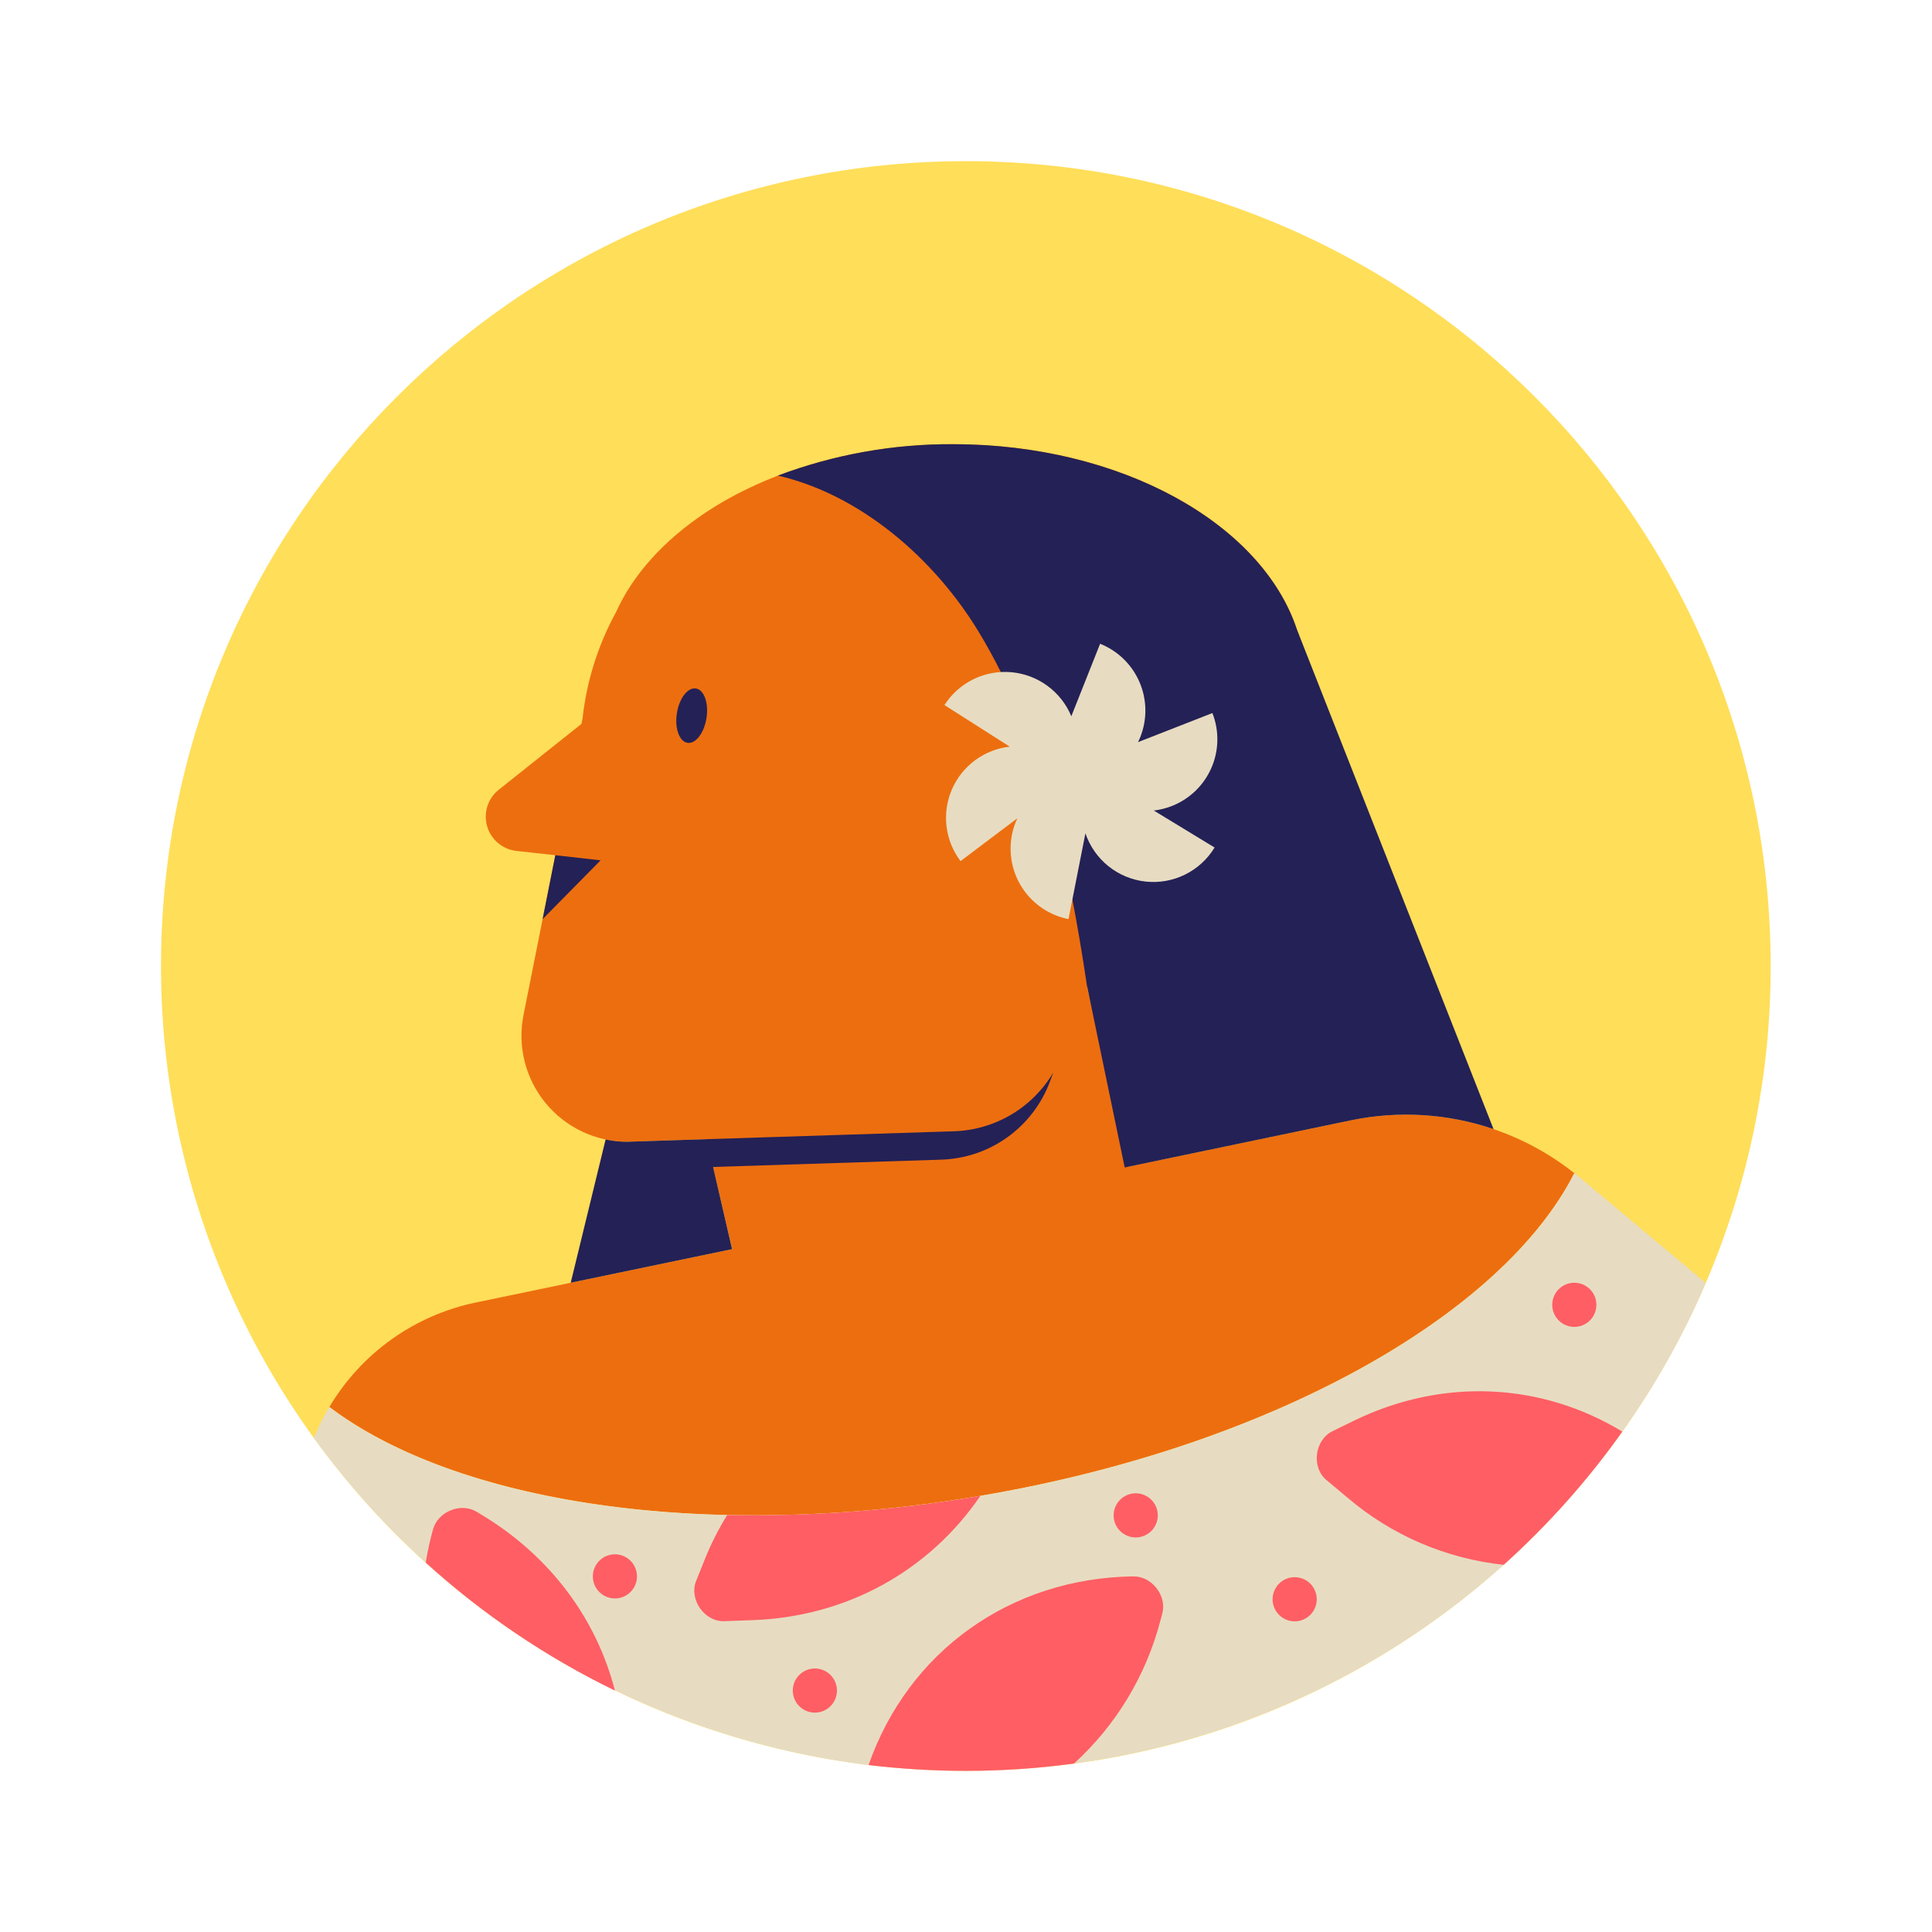 <svg xmlns="http://www.w3.org/2000/svg" xmlns:xlink="http://www.w3.org/1999/xlink" width="1080" zoomAndPan="magnify" viewBox="0 0 810 810" height="1080" preserveAspectRatio="xMidYMid meet" version="1.0"><defs><clipPath id="052b19ce88"><path d="M 67.5 67.5 L 742.5 67.5 L 742.5 742.5 L 67.5 742.5 Z M 67.5 67.5 " clip-rule="nonzero"/></clipPath><clipPath id="2ecd80786a"><path d="M 131 269 L 716 269 L 716 742.5 L 131 742.5 Z M 131 269 " clip-rule="nonzero"/></clipPath><clipPath id="8438eaf541"><path d="M 178 537 L 681 537 L 681 742.5 L 178 742.5 Z M 178 537 " clip-rule="nonzero"/></clipPath></defs><g clip-path="url(#052b19ce88)"><path fill="#ffde59" d="M 742.363 405 C 742.379 416.391 741.816 427.754 740.676 439.086 C 739.535 450.422 737.824 461.668 735.539 472.828 C 733.254 483.984 730.41 495 727.004 505.871 C 723.598 516.738 719.648 527.41 715.16 537.879 C 663.602 658.18 544.137 742.434 404.934 742.434 C 399.41 742.434 393.891 742.301 388.375 742.027 C 382.859 741.758 377.352 741.355 371.855 740.812 C 366.359 740.273 360.879 739.598 355.418 738.789 C 349.953 737.977 344.516 737.035 339.098 735.957 C 333.68 734.883 328.293 733.672 322.938 732.332 C 317.578 730.992 312.258 729.52 306.973 727.914 C 301.688 726.312 296.445 724.582 291.246 722.723 C 286.047 720.863 280.895 718.875 275.793 716.762 C 270.691 714.648 265.645 712.414 260.652 710.051 C 255.656 707.691 250.727 705.211 245.855 702.605 C 240.984 700.004 236.18 697.281 231.445 694.441 C 226.707 691.605 222.043 688.652 217.449 685.582 C 212.859 682.516 208.344 679.336 203.91 676.047 C 199.473 672.758 195.121 669.359 190.852 665.855 C 186.582 662.352 182.402 658.746 178.309 655.039 C 174.219 651.328 170.219 647.523 166.312 643.617 C 162.41 639.711 158.602 635.715 154.895 631.621 C 151.184 627.531 147.578 623.352 144.074 619.082 C 140.57 614.812 137.176 610.457 133.887 606.023 C 130.598 601.586 127.418 597.074 124.348 592.48 C 121.281 587.891 118.328 583.227 115.488 578.488 C 112.648 573.75 109.93 568.945 107.324 564.074 C 104.723 559.207 102.242 554.273 99.879 549.281 C 97.52 544.289 95.281 539.242 93.168 534.141 C 91.055 529.035 89.07 523.887 87.211 518.684 C 85.352 513.484 83.617 508.242 82.016 502.957 C 80.414 497.672 78.941 492.352 77.602 486.996 C 76.258 481.637 75.051 476.25 73.973 470.832 C 72.898 465.418 71.953 459.977 71.145 454.516 C 70.336 449.051 69.66 443.57 69.117 438.074 C 68.578 432.578 68.172 427.074 67.902 421.559 C 67.633 416.043 67.5 410.523 67.5 405 C 67.5 218.637 218.57 67.566 404.934 67.566 C 591.297 67.566 742.363 218.637 742.363 405 Z M 742.363 405 " fill-opacity="1" fill-rule="nonzero"/></g><path fill="#ed6e0f" d="M 660.039 491.852 C 629.691 551.75 531.395 607.293 408.453 627.578 C 294.523 646.402 190.902 629.801 138.086 589.898 C 139.738 587.113 141.531 584.422 143.461 581.824 C 145.395 579.227 147.453 576.738 149.645 574.355 C 151.832 571.973 154.141 569.707 156.566 567.566 C 158.992 565.422 161.52 563.41 164.156 561.531 C 166.789 559.648 169.516 557.91 172.328 556.312 C 175.145 554.715 178.035 553.27 181 551.973 C 183.965 550.676 186.992 549.535 190.074 548.555 C 193.16 547.57 196.285 546.75 199.453 546.094 L 306.973 523.711 L 298.965 489.254 L 296.281 477.602 L 262.918 478.691 C 262.102 478.688 261.285 478.66 260.469 478.613 C 259.652 478.566 258.84 478.496 258.027 478.402 C 257.215 478.309 256.406 478.195 255.602 478.059 C 254.797 477.918 253.996 477.762 253.199 477.578 C 252.402 477.398 251.609 477.195 250.824 476.969 C 250.039 476.742 249.262 476.496 248.488 476.227 C 247.719 475.961 246.953 475.672 246.199 475.359 C 245.441 475.051 244.695 474.719 243.957 474.367 C 243.219 474.016 242.492 473.645 241.777 473.254 C 241.059 472.863 240.352 472.449 239.66 472.02 C 238.965 471.59 238.281 471.141 237.613 470.672 C 236.941 470.203 236.285 469.719 235.645 469.215 C 235 468.707 234.371 468.188 233.758 467.648 C 233.145 467.109 232.547 466.555 231.961 465.98 C 231.379 465.41 230.812 464.824 230.262 464.219 C 229.711 463.617 229.176 462.996 228.66 462.363 C 228.141 461.73 227.641 461.086 227.16 460.426 C 226.68 459.766 226.219 459.094 225.773 458.406 C 225.328 457.723 224.902 457.023 224.496 456.312 C 224.094 455.605 223.707 454.887 223.34 454.156 C 222.973 453.426 222.629 452.684 222.305 451.934 C 221.977 451.184 221.672 450.426 221.391 449.66 C 221.105 448.895 220.844 448.121 220.605 447.34 C 220.363 446.559 220.145 445.773 219.945 444.98 C 219.75 444.188 219.574 443.391 219.422 442.586 C 219.266 441.785 219.137 440.977 219.027 440.168 C 218.918 439.359 218.832 438.547 218.766 437.73 C 218.703 436.918 218.66 436.102 218.641 435.285 C 218.621 434.469 218.625 433.652 218.652 432.836 C 218.68 432.02 218.727 431.203 218.797 430.391 C 218.867 429.574 218.961 428.762 219.078 427.953 C 219.191 427.145 219.328 426.34 219.488 425.539 L 227.496 385.34 L 232.82 358.555 L 216.516 356.754 C 215.809 356.676 215.109 356.547 214.422 356.363 C 213.734 356.184 213.066 355.953 212.41 355.672 C 211.758 355.391 211.129 355.066 210.523 354.691 C 209.918 354.32 209.344 353.902 208.801 353.445 C 208.254 352.988 207.75 352.492 207.277 351.961 C 206.809 351.426 206.379 350.863 205.992 350.266 C 205.602 349.668 205.262 349.047 204.965 348.402 C 204.672 347.754 204.422 347.09 204.227 346.406 C 204.027 345.723 203.883 345.031 203.789 344.324 C 203.691 343.621 203.648 342.914 203.66 342.203 C 203.668 341.492 203.73 340.785 203.844 340.082 C 203.957 339.383 204.121 338.691 204.336 338.016 C 204.555 337.336 204.816 336.68 205.129 336.039 C 205.441 335.402 205.801 334.789 206.203 334.203 C 206.605 333.617 207.051 333.066 207.535 332.547 C 208.02 332.023 208.539 331.543 209.098 331.102 L 243.805 303.477 L 244.223 301.34 C 245.074 293.504 246.68 285.824 249.043 278.305 C 251.406 270.785 254.477 263.57 258.262 256.656 C 265.473 240.684 278.508 226.434 295.695 214.988 C 302.324 210.578 309.27 206.734 316.531 203.465 C 316.656 203.367 316.797 203.297 316.945 203.254 C 319.922 201.91 322.984 200.613 326.129 199.398 C 337.863 194.977 349.902 191.66 362.242 189.449 C 374.586 187.234 387.027 186.164 399.566 186.234 C 481.18 186.234 547.324 230.793 547.324 285.789 C 547.324 323.348 516.516 356 470.992 372.934 L 455.777 413.844 L 455.777 413.887 L 473.215 489.086 L 566.48 469.68 C 570.535 468.836 574.625 468.219 578.746 467.824 C 582.867 467.43 587 467.262 591.141 467.32 C 595.281 467.375 599.406 467.66 603.516 468.172 C 607.625 468.68 611.695 469.41 615.723 470.367 C 619.754 471.32 623.719 472.492 627.621 473.883 C 631.52 475.273 635.336 476.871 639.062 478.676 C 642.789 480.484 646.402 482.488 649.91 484.691 C 653.418 486.895 656.793 489.281 660.039 491.852 Z M 660.039 491.852 " fill-opacity="1" fill-rule="nonzero"/><path fill="#242156" d="M 251.809 360.695 L 227.496 385.34 L 232.82 358.555 Z M 543.719 263.867 C 528.922 219.434 469.988 186.234 399.566 186.234 C 387.027 186.164 374.586 187.234 362.242 189.449 C 349.902 191.66 337.863 194.977 326.129 199.398 C 360.121 207.195 391.309 233.516 410.379 264.996 C 437.043 308.969 448.148 362.578 455.734 413.426 L 455.82 413.762 L 471.539 489.465 L 566.48 469.68 C 571.426 468.656 576.418 467.965 581.457 467.605 C 586.492 467.246 591.531 467.223 596.574 467.535 C 601.613 467.844 606.609 468.488 611.566 469.465 C 616.52 470.441 621.391 471.742 626.172 473.367 Z M 399.945 474.289 L 296.281 477.602 L 262.918 478.691 C 259.879 478.691 256.875 478.371 253.902 477.727 L 239.277 537.793 L 306.93 523.711 L 298.965 489.254 L 394.621 486.195 C 397.105 486.117 399.566 485.855 402.012 485.41 C 404.457 484.969 406.855 484.348 409.207 483.551 C 411.562 482.75 413.84 481.785 416.051 480.648 C 418.262 479.512 420.375 478.219 422.391 476.77 C 424.41 475.32 426.309 473.727 428.09 471.996 C 429.871 470.266 431.516 468.414 433.023 466.438 C 434.531 464.465 435.887 462.387 437.086 460.211 C 438.285 458.035 439.32 455.785 440.184 453.457 L 441.609 449.641 C 440.539 451.457 439.355 453.195 438.066 454.863 C 436.773 456.527 435.383 458.105 433.895 459.598 C 432.402 461.086 430.824 462.477 429.16 463.77 C 427.496 465.062 425.758 466.246 423.941 467.316 C 422.129 468.391 420.254 469.348 418.32 470.184 C 416.387 471.02 414.406 471.73 412.383 472.32 C 410.359 472.906 408.309 473.367 406.227 473.695 C 404.145 474.027 402.051 474.223 399.945 474.289 Z M 288.238 311.434 C 291.672 311.961 295.238 307.289 296.211 300.996 C 297.18 294.707 295.184 289.176 291.75 288.648 C 288.32 288.117 284.75 292.789 283.781 299.082 C 282.812 305.375 284.809 310.902 288.238 311.434 Z M 288.238 311.434 " fill-opacity="1" fill-rule="nonzero"/><g clip-path="url(#2ecd80786a)"><path fill="#e7dcc1" d="M 715.16 537.879 C 705.723 559.906 694.055 580.684 680.16 600.207 C 665.645 620.648 649.074 639.262 630.445 656.043 C 622.785 662.922 614.824 669.438 606.566 675.59 C 598.309 681.742 589.785 687.504 581 692.875 C 572.215 698.246 563.203 703.207 553.965 707.75 C 544.723 712.297 535.297 716.414 525.68 720.098 C 516.062 723.781 506.301 727.02 496.387 729.809 C 486.477 732.598 476.457 734.93 466.332 736.805 C 456.203 738.676 446.016 740.082 435.762 741.023 C 425.504 741.965 415.23 742.434 404.934 742.434 C 391.289 742.43 377.695 741.617 364.148 740 C 358.402 739.293 352.684 738.441 346.984 737.441 C 341.285 736.441 335.613 735.293 329.973 734.004 C 324.332 732.711 318.73 731.277 313.164 729.695 C 307.594 728.117 302.074 726.398 296.594 724.535 C 291.117 722.676 285.688 720.672 280.312 718.531 C 274.938 716.391 269.617 714.117 264.359 711.703 C 259.098 709.289 253.906 706.742 248.777 704.062 C 243.648 701.383 238.59 698.574 233.605 695.637 C 228.621 692.695 223.715 689.633 218.891 686.441 C 214.062 683.25 209.32 679.938 204.66 676.504 C 200.004 673.07 195.438 669.52 190.961 665.852 C 186.488 662.184 182.109 658.406 177.828 654.512 C 173.547 650.621 169.367 646.621 165.289 642.516 C 161.215 638.406 157.246 634.199 153.383 629.887 C 149.523 625.578 145.777 621.172 142.141 616.668 C 138.508 612.168 134.988 607.574 131.59 602.891 C 133.402 598.383 135.57 594.051 138.086 589.898 C 174.219 617.184 234.121 633.617 304.875 635.168 C 339.637 635.863 374.164 633.332 408.453 627.578 C 409.332 627.453 410.211 627.285 411.051 627.117 C 532.777 606.496 629.902 551.332 660.039 491.852 C 660.879 492.438 661.676 493.109 662.469 493.781 Z M 491.281 337.934 C 492.199 337.574 493.098 337.172 493.977 336.723 C 494.855 336.277 495.707 335.785 496.539 335.254 C 497.367 334.723 498.168 334.152 498.941 333.543 C 499.715 332.934 500.457 332.285 501.168 331.605 C 501.879 330.922 502.555 330.203 503.191 329.453 C 503.832 328.707 504.434 327.926 504.996 327.117 C 505.559 326.309 506.082 325.473 506.562 324.613 C 507.043 323.754 507.48 322.875 507.875 321.969 C 508.27 321.066 508.617 320.148 508.922 319.211 C 509.227 318.273 509.484 317.324 509.691 316.359 C 509.902 315.398 510.066 314.426 510.18 313.449 C 510.297 312.469 510.363 311.488 510.379 310.504 C 510.398 309.516 510.367 308.535 510.289 307.551 C 510.211 306.57 510.086 305.594 509.91 304.625 C 509.734 303.652 509.516 302.695 509.246 301.746 C 508.977 300.801 508.66 299.867 508.301 298.949 L 477.113 311.148 C 477.449 310.477 477.785 309.766 478.078 309.012 C 478.441 308.094 478.762 307.16 479.031 306.215 C 479.305 305.266 479.531 304.309 479.707 303.336 C 479.887 302.367 480.016 301.391 480.098 300.41 C 480.18 299.426 480.215 298.441 480.199 297.457 C 480.188 296.473 480.125 295.488 480.012 294.508 C 479.902 293.527 479.742 292.555 479.535 291.594 C 479.332 290.629 479.078 289.676 478.777 288.738 C 478.48 287.797 478.133 286.875 477.742 285.969 C 477.352 285.062 476.918 284.18 476.441 283.316 C 475.965 282.453 475.449 281.617 474.891 280.805 C 474.328 279.992 473.73 279.211 473.098 278.457 C 472.461 277.703 471.789 276.984 471.082 276.297 C 470.375 275.605 469.637 274.957 468.867 274.34 C 468.094 273.727 467.297 273.148 466.469 272.613 C 465.645 272.078 464.793 271.582 463.914 271.129 C 463.039 270.676 462.145 270.266 461.227 269.902 L 449.156 300.293 C 448.633 299.027 448.023 297.801 447.332 296.621 C 446.641 295.438 445.871 294.309 445.027 293.23 C 444.18 292.152 443.266 291.141 442.281 290.188 C 441.297 289.234 440.254 288.352 439.148 287.543 C 438.043 286.73 436.891 286 435.688 285.348 C 434.48 284.695 433.238 284.129 431.957 283.645 C 430.676 283.16 429.367 282.77 428.031 282.465 C 426.695 282.16 425.348 281.945 423.984 281.824 C 422.617 281.707 421.254 281.68 419.883 281.746 C 418.516 281.809 417.16 281.969 415.812 282.219 C 414.465 282.473 413.145 282.812 411.844 283.242 C 410.543 283.676 409.277 284.195 408.051 284.797 C 406.82 285.402 405.637 286.086 404.504 286.852 C 403.367 287.617 402.289 288.457 401.266 289.367 C 400.246 290.281 399.293 291.258 398.402 292.301 C 397.516 293.344 396.703 294.441 395.965 295.598 L 423.336 313.035 C 422.023 313.18 420.723 313.414 419.441 313.73 C 418.16 314.047 416.902 314.449 415.672 314.934 C 414.445 315.414 413.25 315.977 412.098 316.617 C 410.941 317.258 409.832 317.973 408.77 318.758 C 407.711 319.547 406.703 320.398 405.758 321.32 C 404.809 322.238 403.922 323.215 403.102 324.254 C 402.285 325.289 401.535 326.375 400.859 327.508 C 400.184 328.645 399.582 329.82 399.062 331.031 C 398.539 332.246 398.102 333.488 397.742 334.762 C 397.387 336.031 397.113 337.324 396.926 338.629 C 396.738 339.938 396.637 341.254 396.625 342.574 C 396.609 343.895 396.684 345.211 396.84 346.523 C 397 347.836 397.246 349.129 397.578 350.41 C 397.906 351.688 398.32 352.941 398.816 354.164 C 399.312 355.391 399.887 356.578 400.539 357.727 C 401.191 358.875 401.914 359.977 402.711 361.027 L 426.562 343.047 C 425.484 345.262 424.715 347.582 424.258 350.004 C 424.066 350.973 423.926 351.945 423.832 352.926 C 423.738 353.91 423.691 354.891 423.695 355.879 C 423.695 356.863 423.746 357.848 423.848 358.828 C 423.945 359.809 424.094 360.781 424.285 361.746 C 424.48 362.711 424.723 363.668 425.012 364.609 C 425.301 365.551 425.633 366.477 426.012 367.387 C 426.391 368.297 426.812 369.188 427.281 370.055 C 427.746 370.922 428.254 371.766 428.805 372.586 C 429.355 373.402 429.941 374.191 430.57 374.953 C 431.195 375.715 431.859 376.441 432.559 377.137 C 433.254 377.832 433.984 378.492 434.75 379.113 C 435.512 379.738 436.305 380.324 437.125 380.871 C 437.945 381.414 438.789 381.918 439.66 382.383 C 440.531 382.844 441.422 383.266 442.332 383.641 C 443.246 384.016 444.172 384.344 445.117 384.629 C 446.059 384.914 447.016 385.152 447.98 385.34 L 455.066 349.375 C 455.523 350.723 456.074 352.031 456.715 353.301 C 457.359 354.57 458.09 355.789 458.906 356.953 C 459.723 358.121 460.613 359.223 461.586 360.262 C 462.559 361.301 463.602 362.266 464.711 363.156 C 465.82 364.047 466.988 364.855 468.211 365.582 C 469.438 366.305 470.707 366.941 472.02 367.484 C 473.336 368.031 474.68 368.48 476.059 368.832 C 477.438 369.188 478.836 369.441 480.25 369.598 C 481.664 369.754 483.082 369.809 484.504 369.762 C 485.926 369.715 487.336 369.57 488.738 369.324 C 490.141 369.078 491.52 368.73 492.871 368.289 C 494.223 367.848 495.539 367.312 496.812 366.684 C 498.09 366.055 499.316 365.34 500.492 364.535 C 501.668 363.734 502.777 362.852 503.828 361.891 C 504.879 360.93 505.855 359.902 506.758 358.801 C 507.66 357.703 508.484 356.543 509.223 355.328 L 483.738 339.82 C 486.332 339.512 488.848 338.883 491.281 337.934 Z M 491.281 337.934 " fill-opacity="1" fill-rule="nonzero"/></g><g clip-path="url(#8438eaf541)"><path fill="#ff5e64" d="M 533.543 670.496 C 533.543 669.891 533.602 669.289 533.719 668.691 C 533.84 668.094 534.012 667.516 534.246 666.957 C 534.48 666.395 534.766 665.859 535.102 665.355 C 535.438 664.852 535.824 664.383 536.254 663.953 C 536.684 663.523 537.148 663.141 537.656 662.801 C 538.16 662.465 538.695 662.18 539.254 661.945 C 539.816 661.715 540.395 661.539 540.992 661.418 C 541.59 661.301 542.191 661.242 542.797 661.242 C 543.406 661.242 544.008 661.301 544.605 661.418 C 545.199 661.539 545.777 661.715 546.34 661.945 C 546.902 662.18 547.434 662.465 547.941 662.801 C 548.445 663.141 548.914 663.523 549.344 663.953 C 549.773 664.383 550.156 664.852 550.492 665.355 C 550.832 665.859 551.117 666.395 551.348 666.957 C 551.582 667.516 551.758 668.094 551.875 668.691 C 551.996 669.289 552.055 669.891 552.055 670.496 C 552.055 671.105 551.996 671.707 551.875 672.305 C 551.758 672.898 551.582 673.477 551.348 674.039 C 551.117 674.602 550.832 675.133 550.492 675.641 C 550.156 676.145 549.773 676.613 549.344 677.043 C 548.914 677.473 548.445 677.855 547.941 678.195 C 547.434 678.531 546.902 678.816 546.34 679.051 C 545.777 679.281 545.199 679.457 544.602 679.574 C 544.008 679.695 543.406 679.754 542.797 679.754 C 542.191 679.754 541.59 679.695 540.992 679.574 C 540.395 679.457 539.816 679.281 539.254 679.051 C 538.695 678.816 538.16 678.531 537.656 678.195 C 537.148 677.855 536.684 677.473 536.254 677.043 C 535.824 676.613 535.438 676.145 535.102 675.641 C 534.766 675.133 534.48 674.602 534.246 674.039 C 534.012 673.477 533.84 672.898 533.719 672.305 C 533.602 671.707 533.543 671.105 533.543 670.496 Z M 476.148 644.582 C 476.758 644.582 477.359 644.52 477.957 644.402 C 478.551 644.285 479.129 644.109 479.691 643.875 C 480.254 643.645 480.785 643.359 481.293 643.02 C 481.797 642.684 482.266 642.301 482.695 641.871 C 483.125 641.441 483.508 640.973 483.848 640.469 C 484.184 639.961 484.469 639.43 484.703 638.867 C 484.934 638.305 485.109 637.727 485.227 637.129 C 485.348 636.535 485.406 635.934 485.406 635.324 C 485.406 634.719 485.348 634.113 485.227 633.52 C 485.109 632.922 484.934 632.344 484.703 631.781 C 484.469 631.223 484.184 630.688 483.848 630.184 C 483.508 629.676 483.125 629.211 482.695 628.781 C 482.266 628.352 481.797 627.965 481.293 627.629 C 480.785 627.289 480.254 627.004 479.691 626.773 C 479.129 626.539 478.551 626.363 477.957 626.246 C 477.359 626.129 476.758 626.07 476.148 626.07 C 475.543 626.07 474.941 626.129 474.344 626.246 C 473.75 626.363 473.168 626.539 472.609 626.773 C 472.047 627.004 471.512 627.289 471.008 627.629 C 470.504 627.965 470.035 628.352 469.605 628.781 C 469.176 629.211 468.793 629.676 468.453 630.184 C 468.117 630.688 467.832 631.223 467.598 631.781 C 467.367 632.344 467.191 632.922 467.07 633.52 C 466.953 634.113 466.895 634.719 466.895 635.324 C 466.895 635.934 466.953 636.535 467.07 637.129 C 467.191 637.727 467.367 638.305 467.598 638.867 C 467.832 639.43 468.117 639.961 468.453 640.469 C 468.793 640.973 469.176 641.441 469.605 641.871 C 470.035 642.301 470.504 642.684 471.008 643.02 C 471.512 643.359 472.047 643.645 472.609 643.875 C 473.168 644.109 473.75 644.285 474.344 644.402 C 474.941 644.52 475.543 644.582 476.148 644.582 Z M 341.641 718.031 C 342.246 718.031 342.848 717.969 343.445 717.852 C 344.043 717.734 344.621 717.559 345.18 717.324 C 345.742 717.094 346.277 716.809 346.781 716.469 C 347.285 716.133 347.754 715.75 348.184 715.32 C 348.613 714.891 348.996 714.422 349.336 713.914 C 349.672 713.41 349.957 712.879 350.191 712.316 C 350.422 711.754 350.598 711.176 350.719 710.578 C 350.836 709.984 350.895 709.383 350.895 708.773 C 350.895 708.164 350.836 707.562 350.719 706.969 C 350.598 706.371 350.422 705.793 350.191 705.23 C 349.957 704.668 349.672 704.137 349.336 703.633 C 348.996 703.125 348.613 702.656 348.184 702.227 C 347.754 701.797 347.285 701.414 346.781 701.078 C 346.277 700.738 345.742 700.453 345.18 700.223 C 344.621 699.988 344.043 699.812 343.445 699.695 C 342.848 699.578 342.246 699.516 341.641 699.516 C 341.031 699.516 340.43 699.578 339.832 699.695 C 339.238 699.812 338.66 699.988 338.098 700.223 C 337.535 700.453 337.004 700.738 336.496 701.078 C 335.992 701.414 335.523 701.797 335.094 702.227 C 334.664 702.656 334.281 703.125 333.941 703.633 C 333.605 704.137 333.32 704.668 333.086 705.23 C 332.855 705.793 332.68 706.371 332.562 706.969 C 332.441 707.562 332.383 708.164 332.383 708.773 C 332.383 709.383 332.441 709.984 332.562 710.578 C 332.68 711.176 332.855 711.754 333.086 712.316 C 333.32 712.879 333.605 713.41 333.941 713.914 C 334.281 714.422 334.664 714.887 335.094 715.32 C 335.523 715.75 335.992 716.133 336.496 716.469 C 337.004 716.809 337.535 717.094 338.098 717.324 C 338.66 717.559 339.238 717.734 339.832 717.852 C 340.43 717.969 341.031 718.031 341.641 718.031 Z M 257.801 670.16 C 258.41 670.16 259.012 670.098 259.609 669.98 C 260.203 669.863 260.781 669.688 261.344 669.453 C 261.906 669.223 262.441 668.938 262.945 668.598 C 263.449 668.262 263.918 667.879 264.348 667.449 C 264.777 667.02 265.16 666.551 265.5 666.043 C 265.836 665.539 266.121 665.008 266.355 664.445 C 266.586 663.883 266.762 663.305 266.879 662.707 C 267 662.113 267.059 661.512 267.059 660.902 C 267.059 660.293 267 659.691 266.879 659.098 C 266.762 658.5 266.586 657.922 266.355 657.359 C 266.121 656.797 265.836 656.266 265.5 655.762 C 265.16 655.254 264.777 654.789 264.348 654.355 C 263.918 653.926 263.449 653.543 262.945 653.207 C 262.441 652.867 261.906 652.582 261.344 652.352 C 260.781 652.117 260.203 651.941 259.609 651.824 C 259.012 651.707 258.41 651.645 257.801 651.645 C 257.195 651.645 256.594 651.707 255.996 651.824 C 255.402 651.941 254.82 652.117 254.262 652.352 C 253.699 652.582 253.164 652.867 252.66 653.207 C 252.156 653.543 251.688 653.926 251.258 654.355 C 250.828 654.789 250.445 655.254 250.105 655.762 C 249.77 656.266 249.484 656.797 249.25 657.359 C 249.02 657.922 248.844 658.5 248.723 659.098 C 248.605 659.691 248.547 660.293 248.547 660.902 C 248.547 661.512 248.605 662.113 248.723 662.707 C 248.844 663.305 249.02 663.883 249.25 664.445 C 249.484 665.008 249.77 665.539 250.105 666.043 C 250.445 666.551 250.828 667.02 251.258 667.449 C 251.688 667.879 252.156 668.262 252.66 668.598 C 253.164 668.938 253.699 669.223 254.262 669.453 C 254.82 669.688 255.402 669.863 255.996 669.98 C 256.594 670.098 257.195 670.16 257.801 670.16 Z M 660.039 556.305 C 660.645 556.305 661.25 556.246 661.844 556.129 C 662.441 556.008 663.02 555.832 663.582 555.602 C 664.141 555.367 664.676 555.082 665.18 554.746 C 665.688 554.406 666.152 554.023 666.582 553.594 C 667.012 553.164 667.398 552.695 667.734 552.191 C 668.074 551.688 668.359 551.152 668.59 550.59 C 668.824 550.031 669 549.453 669.117 548.855 C 669.234 548.258 669.293 547.656 669.293 547.051 C 669.293 546.441 669.234 545.84 669.117 545.242 C 669 544.648 668.824 544.07 668.59 543.508 C 668.359 542.945 668.074 542.414 667.734 541.906 C 667.398 541.402 667.012 540.934 666.582 540.504 C 666.152 540.074 665.688 539.691 665.18 539.352 C 664.676 539.016 664.141 538.73 663.582 538.496 C 663.02 538.266 662.441 538.09 661.844 537.973 C 661.25 537.852 660.645 537.793 660.039 537.793 C 659.43 537.793 658.828 537.852 658.234 537.973 C 657.637 538.09 657.059 538.266 656.496 538.496 C 655.934 538.73 655.402 539.016 654.895 539.352 C 654.391 539.691 653.922 540.074 653.492 540.504 C 653.062 540.934 652.68 541.402 652.344 541.906 C 652.004 542.414 651.719 542.945 651.488 543.508 C 651.254 544.07 651.078 544.648 650.961 545.242 C 650.84 545.84 650.781 546.441 650.781 547.051 C 650.781 547.656 650.844 548.258 650.961 548.855 C 651.078 549.453 651.254 550.031 651.488 550.59 C 651.719 551.152 652.004 551.688 652.344 552.191 C 652.68 552.695 653.062 553.164 653.492 553.594 C 653.922 554.023 654.391 554.406 654.895 554.746 C 655.402 555.082 655.934 555.367 656.496 555.602 C 657.059 555.832 657.637 556.008 658.234 556.129 C 658.828 556.246 659.43 556.305 660.039 556.305 Z M 475.102 660.902 C 423.586 661.66 380.828 692.34 364.148 740 C 377.695 741.617 391.289 742.43 404.934 742.434 C 420.117 742.434 435.238 741.414 450.285 739.371 C 454.668 735.379 458.742 731.094 462.504 726.516 C 466.266 721.934 469.68 717.105 472.746 712.031 C 475.812 706.957 478.496 701.691 480.801 696.23 C 483.105 690.766 485.008 685.168 486.504 679.43 L 487.297 676.457 C 489.309 668.992 482.898 660.777 475.102 660.902 Z M 567.277 595.809 L 558.641 600.039 C 551.137 603.73 549.715 615.172 556.086 620.496 L 565.055 628 C 569.648 631.906 574.508 635.449 579.633 638.629 C 584.758 641.809 590.09 644.586 595.633 646.961 C 601.172 649.34 606.863 651.289 612.695 652.809 C 618.531 654.332 624.449 655.41 630.445 656.043 C 649.074 639.262 665.645 620.648 680.16 600.207 C 646.207 579.586 604.711 577.445 567.277 595.809 Z M 408.453 627.578 C 374.164 633.332 339.637 635.863 304.875 635.168 C 301.203 641.133 298.059 647.363 295.445 653.863 L 291.883 662.75 C 288.738 670.504 295.32 679.977 303.617 679.684 L 315.312 679.262 C 354.969 677.922 389.547 658.598 411.051 627.117 C 410.211 627.285 409.332 627.453 408.453 627.578 Z M 202.555 635.461 L 199.914 633.867 C 193.293 629.801 183.652 633.656 181.555 641.16 C 180.277 645.758 179.254 650.41 178.496 655.121 C 190.367 665.902 202.949 675.789 216.234 684.777 C 229.52 693.766 243.375 701.766 257.801 708.773 C 250.133 678.844 230.891 652.73 202.555 635.461 Z M 202.555 635.461 " fill-opacity="1" fill-rule="nonzero"/></g></svg>